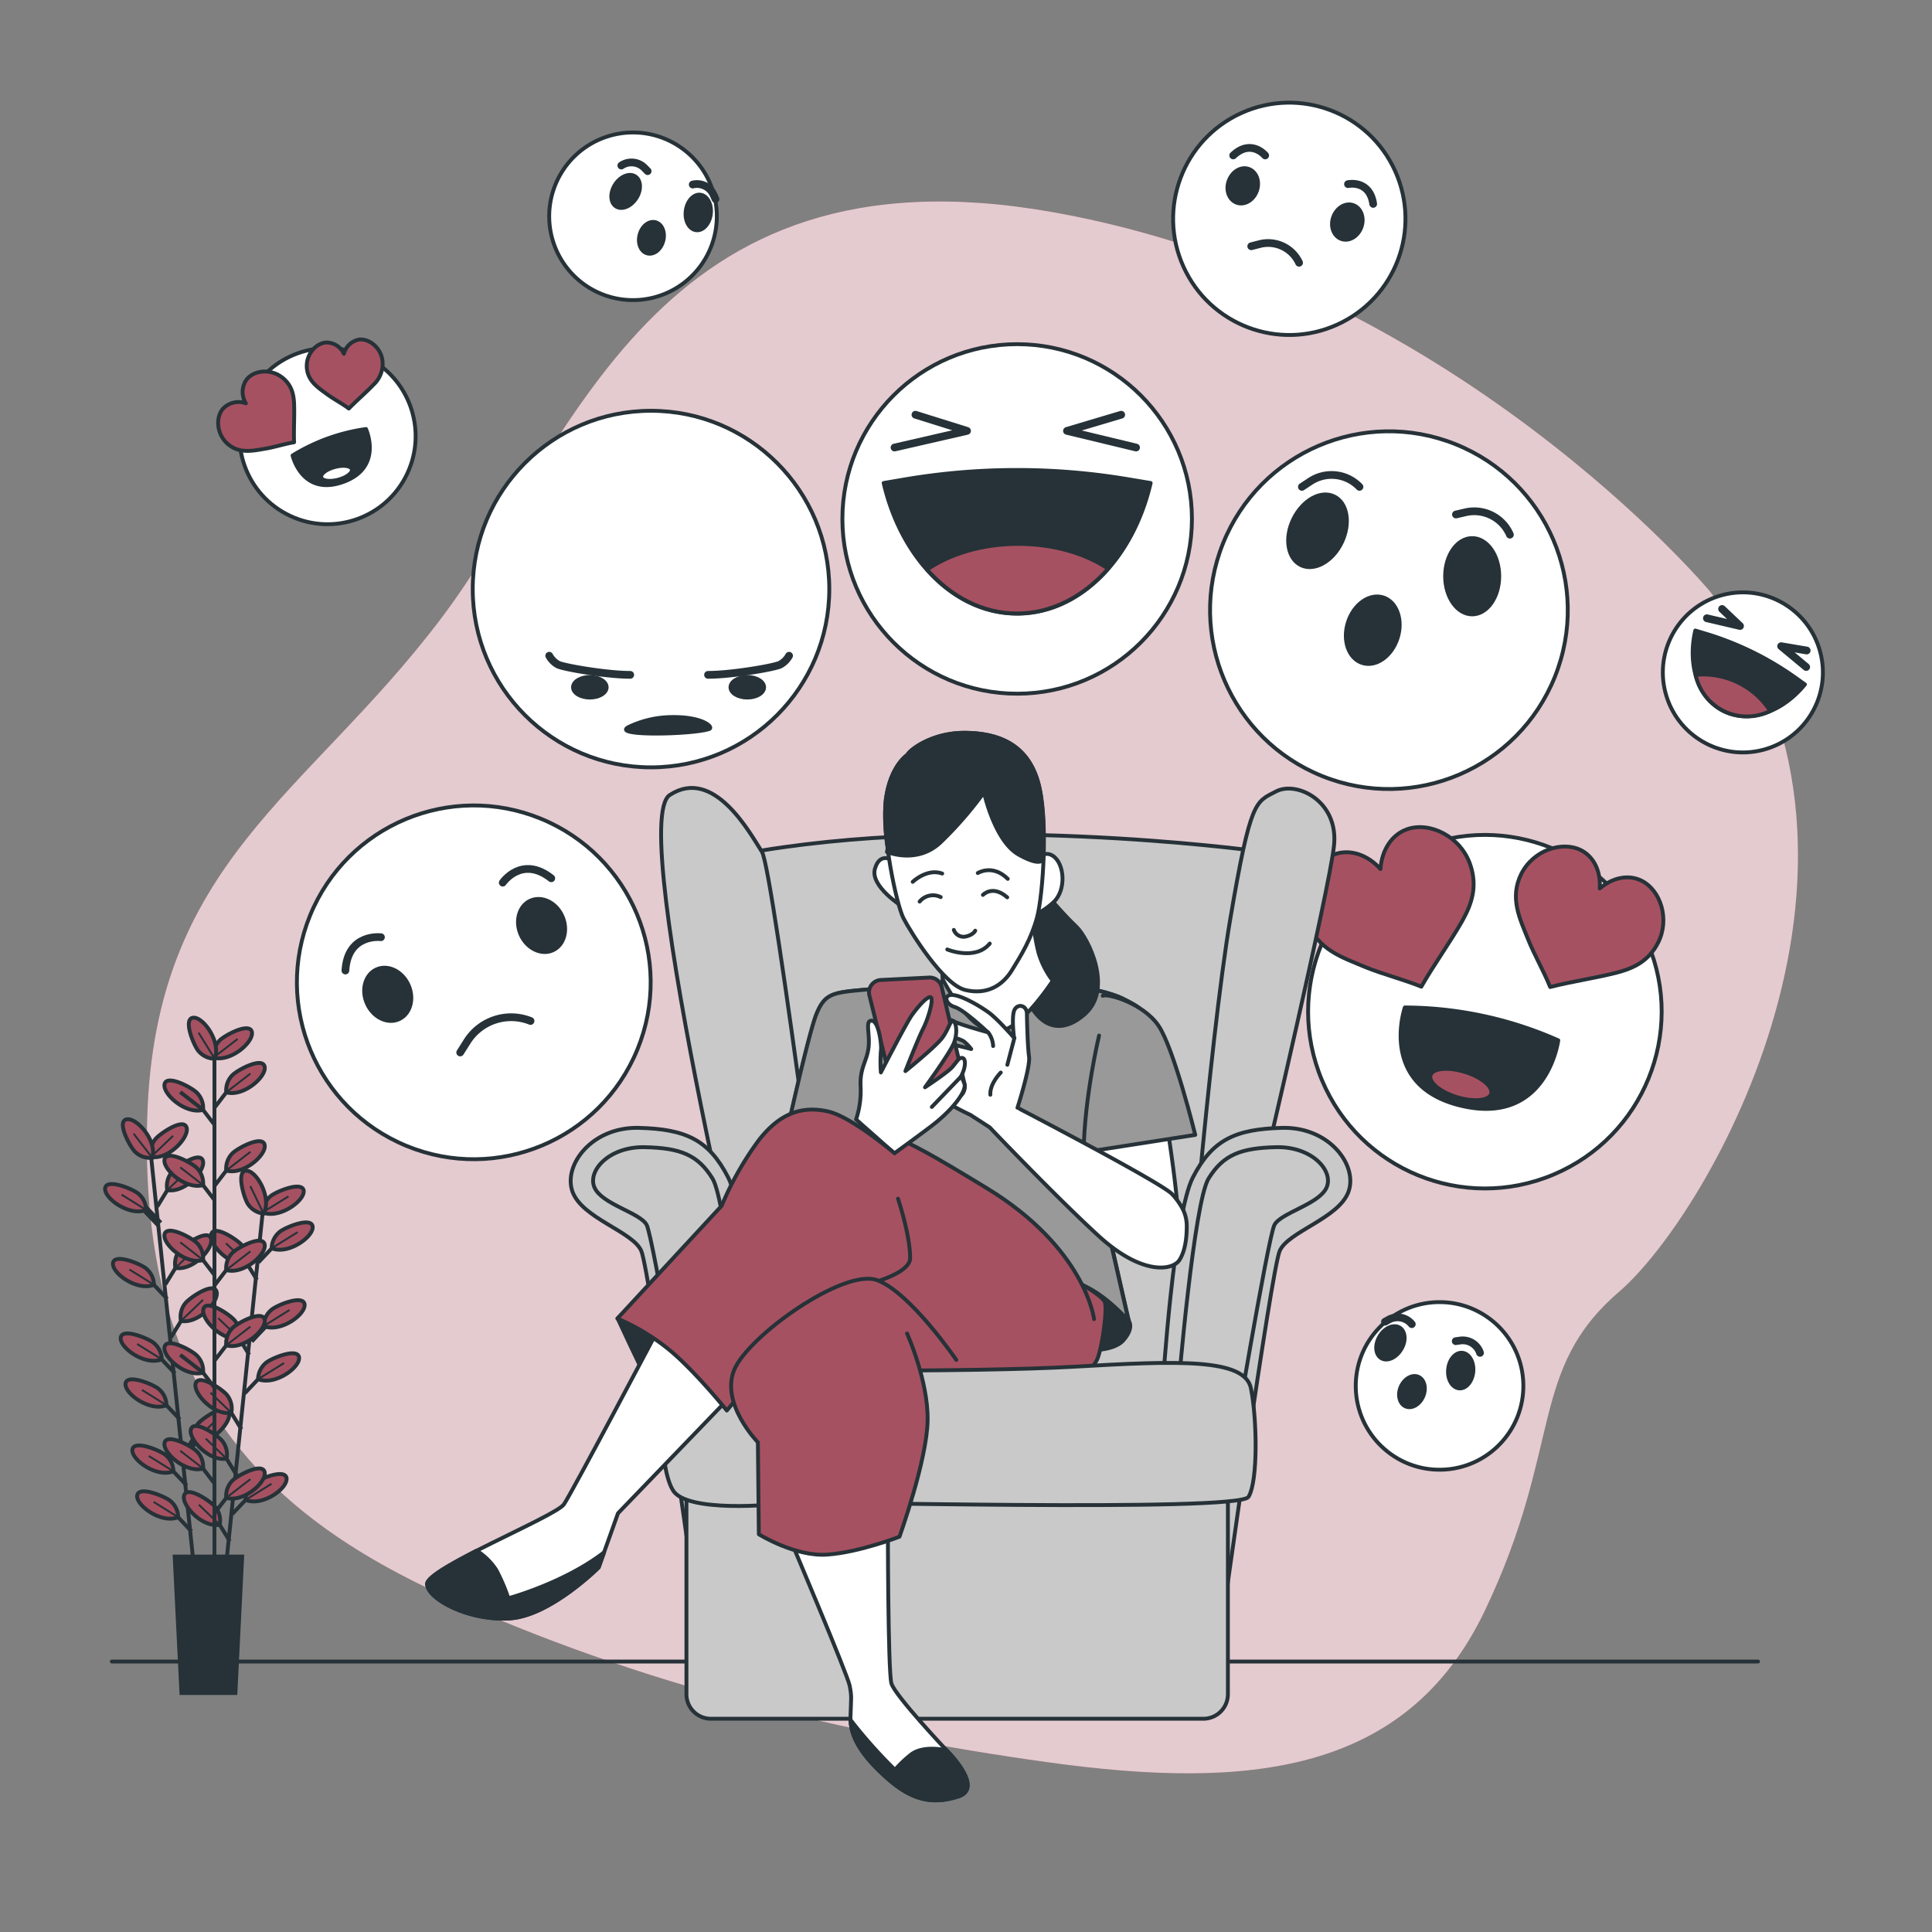 <svg xmlns="http://www.w3.org/2000/svg" viewBox="0 0 500 500"><rect x="0" y="0" width="500" height="500" fill="#808080" stroke="none"/><g id="freepik--background-simple--inject-32"><path d="M442.55,153.06S375.79,73.22,272.39,54.89,148.7,114.45,114,160.26,40.07,223.08,38.1,289.18,63,389.31,114.67,412.87s104.71,36,156.41,43.19S364,459.34,384.3,416.8s11.13-62.17,34.69-82.46S495.56,221.77,442.55,153.06Z" style="fill:#A65161"></path><path d="M442.55,153.06S375.79,73.22,272.39,54.89,148.7,114.45,114,160.26,40.07,223.08,38.1,289.18,63,389.31,114.67,412.87s104.71,36,156.41,43.19S364,459.34,384.3,416.8s11.13-62.17,34.69-82.46S495.56,221.77,442.55,153.06Z" style="fill:#fff;opacity:0.7"></path></g><g id="freepik--emojis-2--inject-32"><circle cx="451.05" cy="174" r="20.71" transform="translate(-29.36 119.92) rotate(-14.67)" style="fill:#fff;stroke:#263238;stroke-linecap:round;stroke-linejoin:round"></circle><polyline points="445.67 157.6 450.32 162.01 441.74 160" style="fill:none;stroke:#263238;stroke-linecap:round;stroke-linejoin:round;stroke-width:2px"></polyline><polyline points="467.57 168.35 460.95 167.23 467.44 172.62" style="fill:none;stroke:#263238;stroke-linecap:round;stroke-linejoin:round;stroke-width:2px"></polyline><path d="M438.74,163.18c-2.08,9,.69,17.6,7.38,20.88s15.2.2,21-6.93l-2.27-1.62A79.71,79.71,0,0,0,441,163.86Z" style="fill:#263238;stroke:#263238;stroke-linecap:round;stroke-linejoin:round"></path><path d="M458.14,184a20.76,20.76,0,0,0-19.32-9.36A13.58,13.58,0,0,0,458.14,184Z" style="fill:#A65161;stroke:#263238;stroke-linecap:round;stroke-linejoin:round"></path><path d="M145.53,44.32a21.69,21.69,0,1,1,6.64,29.95A21.69,21.69,0,0,1,145.53,44.32Z" style="fill:#fff;stroke:#263238;stroke-linecap:round;stroke-linejoin:round"></path><path d="M185.17,51.51l-.48-1.06a4.7,4.7,0,0,0-5.41-2.69h0" style="fill:none;stroke:#263238;stroke-linecap:round;stroke-linejoin:round;stroke-width:2px"></path><path d="M167.61,44.29l-.81-.83a4.71,4.71,0,0,0-6-.62h0" style="fill:none;stroke:#263238;stroke-linecap:round;stroke-linejoin:round;stroke-width:2px"></path><path d="M159.16,47.78c-1.38,2.16-1.25,4.69.27,5.66s3.87,0,5.25-2.14,1.25-4.69-.28-5.66S160.53,45.63,159.16,47.78Z" style="fill:#263238;stroke:#263238;stroke-linecap:round;stroke-linejoin:round"></path><path d="M177.47,54.58c-.32,2.54.89,4.77,2.68,5s3.5-1.66,3.81-4.19-.89-4.77-2.68-5S177.78,52.05,177.47,54.58Z" style="fill:#263238;stroke:#263238;stroke-linecap:round;stroke-linejoin:round"></path><path d="M165.53,60.74c-.59,2.23.3,4.4,2,4.84s3.53-1,4.12-3.23-.31-4.4-2-4.84S166.11,58.51,165.53,60.74Z" style="fill:#263238;stroke:#263238;stroke-linecap:round;stroke-linejoin:round"></path><circle cx="372.58" cy="358.65" r="21.69" transform="translate(-7.7 8.17) rotate(-1.24)" style="fill:#fff;stroke:#263238;stroke-linecap:round;stroke-linejoin:round"></circle><path d="M358.44,342.06l1-.55a4.72,4.72,0,0,1,5.93,1.18h0" style="fill:none;stroke:#263238;stroke-linecap:round;stroke-linejoin:round;stroke-width:2px"></path><path d="M376.74,347.09l1.15-.16a4.72,4.72,0,0,1,5.14,3.19h0" style="fill:none;stroke:#263238;stroke-linecap:round;stroke-linejoin:round;stroke-width:2px"></path><path d="M381.29,355c-.24,2.55-1.88,4.48-3.68,4.31s-3.07-2.36-2.84-4.9,1.88-4.48,3.68-4.31S381.52,352.48,381.29,355Z" style="fill:#263238;stroke:#263238;stroke-linecap:round;stroke-linejoin:round"></path><path d="M362.64,349.2c-1.3,2.19-3.62,3.23-5.17,2.3s-1.76-3.45-.45-5.65,3.62-3.22,5.17-2.3S364,347,362.64,349.2Z" style="fill:#263238;stroke:#263238;stroke-linecap:round;stroke-linejoin:round"></path><path d="M368.32,361.38c-.9,2.12-2.93,3.29-4.54,2.61s-2.18-3-1.28-5.08,2.93-3.29,4.54-2.61S369.22,359.25,368.32,361.38Z" style="fill:#263238;stroke:#263238;stroke-linecap:round;stroke-linejoin:round"></path><circle cx="333.67" cy="56.63" r="30.06" transform="translate(6.3 142.5) rotate(-24.33)" style="fill:#fff;stroke:#263238;stroke-linecap:round;stroke-linejoin:round"></circle><path d="M323.82,63.73l2.11-.54A8.83,8.83,0,0,1,336.2,68h0" style="fill:none;stroke:#263238;stroke-linecap:round;stroke-linejoin:round;stroke-width:2px"></path><path d="M325.29,49.36c-.84,2.42-3.16,3.82-5.18,3.12s-3-3.23-2.13-5.65,3.15-3.82,5.17-3.12S326.13,46.94,325.29,49.36Z" style="fill:#263238;stroke:#263238;stroke-linecap:round;stroke-linejoin:round"></path><path d="M352.35,58.73c-.84,2.43-3.16,3.83-5.18,3.13s-3-3.24-2.14-5.66,3.16-3.82,5.18-3.12S353.19,56.31,352.35,58.73Z" style="fill:#263238;stroke:#263238;stroke-linecap:round;stroke-linejoin:round"></path><path d="M327.43,40.23s-3.62-4.4-8.28,0" style="fill:none;stroke:#263238;stroke-linecap:round;stroke-linejoin:round;stroke-width:2px"></path><path d="M348.86,47.65s5.57-1.21,6.52,5.12" style="fill:none;stroke:#263238;stroke-linecap:round;stroke-linejoin:round;stroke-width:2px"></path><circle cx="84.77" cy="112.87" r="22.79" transform="translate(-53.4 141.76) rotate(-64.9)" style="fill:#fff;stroke:#263238;stroke-linecap:round;stroke-linejoin:round"></circle><path d="M73.13,97.77c-3-2.42-7.35-2-9.29.42a5.57,5.57,0,0,0-.21,6.19,5.55,5.55,0,0,0-6,1.48c-1.94,2.39-1.49,6.76,1.48,9.18s6.39,1.61,9.54,1.08c2.36-.39,5.1-1.27,7.46-1.66-.13-3.17.13-6.81,0-10C76,102,75.46,99.65,73.13,97.77Z" style="fill:#A65161;stroke:#263238;stroke-linecap:round;stroke-linejoin:round"></path><path d="M99,93.53c-.3-3.39-3.3-5.9-6-5.66A5,5,0,0,0,89,91.56a5,5,0,0,0-4.66-2.92c-2.72.24-5.23,3.24-4.93,6.63s2.92,5.06,5.21,6.74c1.7,1.26,4,2.47,5.66,3.72,1.94-2,4.43-4.12,6.37-6.16A7.36,7.36,0,0,0,99,93.53Z" style="fill:#A65161;stroke:#263238;stroke-linecap:round;stroke-linejoin:round"></path><path d="M75.72,117.88a49.13,49.13,0,0,1,19-6.85s4.58,10-6,13.73S75.72,117.88,75.72,117.88Z" style="fill:#263238;stroke:#263238;stroke-linecap:round;stroke-linejoin:round"></path><path d="M91.05,121.45c.25.91-1.33,2.12-3.51,2.7s-4.16.31-4.4-.6,1.34-2.11,3.52-2.69S90.81,120.54,91.05,121.45Z" style="fill:#fff;stroke:#263238;stroke-linecap:round;stroke-linejoin:round"></path></g><g id="freepik--emojis-1--inject-32"><circle cx="263.24" cy="134.3" r="45.23" style="fill:#fff;stroke:#263238;stroke-linecap:round;stroke-linejoin:round"></circle><polyline points="236.91 107.33 250.27 111.51 231.5 115.82" style="fill:none;stroke:#263238;stroke-linecap:round;stroke-linejoin:round;stroke-width:2px"></polyline><polyline points="290.17 107.33 276.13 111.51 294.02 115.82" style="fill:none;stroke:#263238;stroke-linecap:round;stroke-linejoin:round;stroke-width:2px"></polyline><path d="M228.69,125c4.55,19.58,18.3,33.81,34.55,33.81s30-14.23,34.55-33.81l-6-1a173.84,173.84,0,0,0-57.93.12Z" style="fill:#263238;stroke:#263238;stroke-linecap:round;stroke-linejoin:round"></path><path d="M286.79,147.17c-6-4-14.18-6.41-23.27-6.41-9.26,0-17.62,2.56-23.61,6.65,6.3,7.07,14.43,11.36,23.33,11.36S280.46,154.39,286.79,147.17Z" style="fill:#A65161;stroke:#263238;stroke-linecap:round;stroke-linejoin:round"></path><circle cx="359.43" cy="157.88" r="46.28" transform="translate(79.14 432.76) rotate(-68.15)" style="fill:#fff;stroke:#263238;stroke-linecap:round;stroke-linejoin:round"></circle><path d="M336.93,126l2.07-1.36A10,10,0,0,1,351.83,126h0" style="fill:none;stroke:#263238;stroke-linecap:round;stroke-linejoin:round;stroke-width:2px"></path><path d="M376.8,133.15l2.42-.56a10.06,10.06,0,0,1,11.54,5.78h0" style="fill:none;stroke:#263238;stroke-linecap:round;stroke-linejoin:round;stroke-width:2px"></path><path d="M388,149.13c0,5.45-3.13,9.87-7,9.87s-7-4.42-7-9.87,3.12-9.87,7-9.87S388,143.68,388,149.13Z" style="fill:#263238;stroke:#263238;stroke-linecap:round;stroke-linejoin:round"></path><path d="M347.26,140.37c-2.34,4.92-7.07,7.57-10.55,5.91s-4.4-7-2-11.92,7.07-7.56,10.55-5.9S349.61,135.45,347.26,140.37Z" style="fill:#263238;stroke:#263238;stroke-linecap:round;stroke-linejoin:round"></path><path d="M361.69,165.15c-1.5,4.69-5.59,7.57-9.14,6.43s-5.2-5.85-3.7-10.54,5.59-7.56,9.13-6.43S363.19,160.47,361.69,165.15Z" style="fill:#263238;stroke:#263238;stroke-linecap:round;stroke-linejoin:round"></path><circle cx="168.48" cy="152.45" r="46.14" style="fill:#fff;stroke:#263238;stroke-linecap:round;stroke-linejoin:round"></circle><path d="M157,177.87c0,1.47-1.95,2.66-4.35,2.66s-4.35-1.19-4.35-2.66,1.95-2.67,4.35-2.67S157,176.4,157,177.87Z" style="fill:#263238;stroke:#263238;stroke-linecap:round;stroke-linejoin:round"></path><path d="M197.75,177.87c0,1.47-1.95,2.66-4.35,2.66s-4.35-1.19-4.35-2.66,1.95-2.67,4.35-2.67S197.75,176.4,197.75,177.87Z" style="fill:#263238;stroke:#263238;stroke-linecap:round;stroke-linejoin:round"></path><path d="M142.14,169.7a5.73,5.73,0,0,0,2.28,2.29c1.53.76,12.58,2.66,18.68,2.66" style="fill:none;stroke:#263238;stroke-linecap:round;stroke-linejoin:round;stroke-width:2px"></path><path d="M204.21,169.7a5.8,5.8,0,0,1-2.29,2.29c-1.52.76-12.58,2.66-18.68,2.66" style="fill:none;stroke:#263238;stroke-linecap:round;stroke-linejoin:round;stroke-width:2px"></path><path d="M163,188a26.24,26.24,0,0,1,10.54-2.42c8.21-.21,11.27,2.63,10,3.08C179.34,190.11,157.1,190.6,163,188Z" style="fill:#263238;stroke:#263238;stroke-linecap:round;stroke-linejoin:round"></path><circle cx="122.62" cy="254.23" r="45.77" transform="translate(-159.13 271.21) rotate(-67.7)" style="fill:#fff;stroke:#263238;stroke-linecap:round;stroke-linejoin:round"></circle><path d="M119.1,272.38l1.77-2.8a13.46,13.46,0,0,1,16.43-5.35h0" style="fill:none;stroke:#263238;stroke-linecap:round;stroke-linejoin:round;stroke-width:2px"></path><ellipse cx="100.36" cy="257.32" rx="5.89" ry="7.07" transform="translate(-96.44 63.52) rotate(-24.13)" style="fill:#263238;stroke:#263238;stroke-linecap:round;stroke-linejoin:round"></ellipse><path d="M145.53,237.09c1.6,3.56.49,7.53-2.48,8.86s-6.68-.48-8.27-4-.49-7.53,2.48-8.86S143.94,233.52,145.53,237.09Z" style="fill:#263238;stroke:#263238;stroke-linecap:round;stroke-linejoin:round"></path><path d="M98.59,242.55s-8.61-1.1-9.2,8.62" style="fill:none;stroke:#263238;stroke-linecap:round;stroke-linejoin:round;stroke-width:2px"></path><path d="M130.11,228.43s4.9-7.16,12.56-1.13" style="fill:none;stroke:#263238;stroke-linecap:round;stroke-linejoin:round;stroke-width:2px"></path><circle cx="384.3" cy="261.79" r="45.74" transform="translate(-71.48 169.65) rotate(-22.83)" style="fill:#fff;stroke:#263238;stroke-linecap:round;stroke-linejoin:round"></circle><path d="M380.48,223.71c-2.51-7.27-10.46-11.13-16.29-9.12-4.08,1.41-6.61,5.51-6.92,10.32-3.22-3.6-7.74-5.26-11.81-3.85-5.84,2-9.71,9.95-7.2,17.23,2.59,7.49,9.18,9.51,15.11,12,4.43,1.82,10,3.24,14.47,5.06,3.13-5.53,7.45-11.47,10.58-17C380.92,233.9,382.44,229.39,380.48,223.71Z" style="fill:#A65161;stroke:#263238;stroke-linecap:round;stroke-linejoin:round"></path><path d="M429.12,243.94c3.08-6.09.63-13.54-4.26-16-3.41-1.73-7.59-.81-10.85,2,.31-4.28-1.43-8.18-4.84-9.91-4.89-2.47-12.34,0-15.43,6.06-3.17,6.28-.38,11.73,1.73,17,1.57,3.95,4.13,8.4,5.71,12.35,5.46-1.42,11.91-2.34,17.38-3.76C422.9,250.52,426.72,248.7,429.12,243.94Z" style="fill:#A65161;stroke:#263238;stroke-linecap:round;stroke-linejoin:round"></path><path d="M363.57,260.73a98.68,98.68,0,0,1,39.71,8.51s-2.83,22-24.82,17S363.57,260.73,363.57,260.73Z" style="fill:#263238;stroke:#263238;stroke-linecap:round;stroke-linejoin:round"></path><path d="M385.92,283.08c-.55,1.8-4.52,2.19-8.86.86s-7.4-3.87-6.85-5.67,4.52-2.2,8.86-.87S386.47,281.27,385.92,283.08Z" style="fill:#A65161;stroke:#263238;stroke-linecap:round;stroke-linejoin:round"></path></g><g id="freepik--Floor--inject-32"><line x1="28.94" y1="430" x2="454.98" y2="430" style="fill:none;stroke:#263238;stroke-linecap:round;stroke-linejoin:round"></line></g><g id="freepik--Plant--inject-32"><line x1="39.17" y1="299.99" x2="50.07" y2="404.41" style="fill:none;stroke:#263238;stroke-miterlimit:10"></line><line x1="48.31" y1="384.43" x2="43.37" y2="379.21" style="fill:none;stroke:#263238;stroke-miterlimit:10"></line><path d="M44.88,380.77a5.59,5.59,0,0,0-2-4.19c-1.27-1.13-7.94-3.94-8.58-1.59C33.64,377.55,40.48,382.57,44.88,380.77Z" style="fill:#A65161;stroke:#263238;stroke-miterlimit:10"></path><line x1="44.88" y1="380.77" x2="38.52" y2="376.81" style="fill:none;stroke:#263238;stroke-miterlimit:10;stroke-width:0.5px"></line><line x1="49.55" y1="396.3" x2="44.61" y2="391.09" style="fill:none;stroke:#263238;stroke-miterlimit:10"></line><path d="M46.11,392.65a5.56,5.56,0,0,0-2-4.19c-1.27-1.13-7.94-3.94-8.58-1.59C34.88,389.42,41.72,394.45,46.11,392.65Z" style="fill:#A65161;stroke:#263238;stroke-miterlimit:10"></path><line x1="46.11" y1="392.65" x2="39.76" y2="388.69" style="fill:none;stroke:#263238;stroke-miterlimit:10;stroke-width:0.5px"></line><line x1="45.29" y1="355.45" x2="40.35" y2="350.23" style="fill:none;stroke:#263238;stroke-miterlimit:10"></line><path d="M41.85,351.79a5.59,5.59,0,0,0-2-4.19c-1.26-1.13-7.94-3.94-8.57-1.59C30.62,348.57,37.45,353.59,41.85,351.79Z" style="fill:#A65161;stroke:#263238;stroke-miterlimit:10"></path><line x1="41.85" y1="351.79" x2="35.5" y2="347.83" style="fill:none;stroke:#263238;stroke-miterlimit:10;stroke-width:0.5px"></line><line x1="46.53" y1="367.32" x2="41.59" y2="362.11" style="fill:none;stroke:#263238;stroke-miterlimit:10"></line><path d="M43.09,363.67a5.59,5.59,0,0,0-2-4.19c-1.26-1.13-7.94-3.94-8.57-1.59C31.86,360.45,38.69,365.47,43.09,363.67Z" style="fill:#A65161;stroke:#263238;stroke-miterlimit:10"></path><line x1="43.09" y1="363.67" x2="36.74" y2="359.71" style="fill:none;stroke:#263238;stroke-miterlimit:10;stroke-width:0.5px"></line><line x1="43.28" y1="336.16" x2="38.34" y2="330.94" style="fill:none;stroke:#263238;stroke-miterlimit:10"></line><path d="M39.84,332.5a5.59,5.59,0,0,0-2-4.19c-1.27-1.13-7.94-3.94-8.57-1.59C28.61,329.28,35.44,334.3,39.84,332.5Z" style="fill:#A65161;stroke:#263238;stroke-miterlimit:10"></path><line x1="39.84" y1="332.5" x2="33.48" y2="328.54" style="fill:none;stroke:#263238;stroke-miterlimit:10;stroke-width:0.5px"></line><line x1="41.26" y1="316.78" x2="36.31" y2="311.56" style="fill:none;stroke:#263238;stroke-miterlimit:10;stroke-width:2px"></line><path d="M37.82,313.13a5.62,5.62,0,0,0-2-4.2c-1.27-1.13-7.94-3.94-8.58-1.59C26.59,309.9,33.42,314.92,37.82,313.13Z" style="fill:#A65161;stroke:#263238;stroke-miterlimit:10"></path><line x1="37.82" y1="313.13" x2="31.46" y2="309.17" style="fill:none;stroke:#263238;stroke-miterlimit:10;stroke-width:0.5px"></line><line x1="47.48" y1="377.4" x2="51.24" y2="371.27" style="fill:none;stroke:#263238;stroke-miterlimit:10;stroke-width:2px"></line><path d="M50.1,373.11a5.57,5.57,0,0,1,1-4.5c1-1.37,7-5.5,8.07-3.33C60.42,367.64,54.77,374,50.1,373.11Z" style="fill:#A65161;stroke:#263238;stroke-miterlimit:10"></path><line x1="50.1" y1="373.11" x2="55.82" y2="367.65" style="fill:none;stroke:#263238;stroke-miterlimit:10;stroke-width:0.5px"></line><line x1="44.22" y1="346.15" x2="47.98" y2="340.02" style="fill:none;stroke:#263238;stroke-miterlimit:10"></line><path d="M46.83,341.86a5.6,5.6,0,0,1,1.06-4.5c1-1.37,7-5.5,8.06-3.33C57.16,336.39,51.51,342.71,46.83,341.86Z" style="fill:#A65161;stroke:#263238;stroke-miterlimit:10"></path><line x1="46.83" y1="341.86" x2="52.55" y2="336.39" style="fill:none;stroke:#263238;stroke-miterlimit:10;stroke-width:0.5px"></line><line x1="42.79" y1="332.41" x2="46.55" y2="326.29" style="fill:none;stroke:#263238;stroke-miterlimit:10"></line><path d="M45.4,328.13a5.62,5.62,0,0,1,1.06-4.51c1-1.37,7-5.49,8.06-3.32C55.72,322.66,50.08,329,45.4,328.13Z" style="fill:#A65161;stroke:#263238;stroke-miterlimit:10"></path><line x1="45.4" y1="328.13" x2="51.12" y2="322.66" style="fill:none;stroke:#263238;stroke-miterlimit:10;stroke-width:0.5px"></line><line x1="40.69" y1="312.28" x2="44.44" y2="306.15" style="fill:none;stroke:#263238;stroke-miterlimit:10"></line><path d="M43.3,308a5.55,5.55,0,0,1,1.06-4.5c1-1.37,7-5.5,8.06-3.33C53.62,302.52,48,308.84,43.3,308Z" style="fill:#A65161;stroke:#263238;stroke-miterlimit:10"></path><line x1="43.3" y1="307.99" x2="49.02" y2="302.53" style="fill:none;stroke:#263238;stroke-miterlimit:10;stroke-width:0.5px"></line><path d="M39.08,299.41a5.62,5.62,0,0,1,1.06-4.51c1-1.37,7-5.49,8.06-3.32C49.4,293.93,43.76,300.26,39.08,299.41Z" style="fill:#A65161;stroke:#263238;stroke-miterlimit:10"></path><line x1="39.08" y1="299.41" x2="44.8" y2="293.94" style="fill:none;stroke:#263238;stroke-miterlimit:10;stroke-width:0.5px"></line><path d="M39.41,299.64A5.59,5.59,0,0,1,35,298.12c-1.25-1.15-4.73-7.5-2.46-8.37C35.05,288.8,40.75,295.08,39.41,299.64Z" style="fill:#A65161;stroke:#263238;stroke-miterlimit:10"></path><line x1="39.41" y1="299.64" x2="34.57" y2="293.38" style="fill:none;stroke:#263238;stroke-miterlimit:10;stroke-width:0.5px"></line><line x1="67.92" y1="314.37" x2="57.08" y2="418.8" style="fill:none;stroke:#263238;stroke-miterlimit:10"></line><line x1="59.48" y1="398.88" x2="55.72" y2="392.76" style="fill:none;stroke:#263238;stroke-miterlimit:10"></line><path d="M56.86,394.6a5.58,5.58,0,0,0-1.06-4.51c-1-1.37-7-5.49-8.06-3.32C46.54,389.13,52.19,395.45,56.86,394.6Z" style="fill:#A65161;stroke:#263238;stroke-miterlimit:10"></path><line x1="56.86" y1="394.6" x2="51.46" y2="389.41" style="fill:none;stroke:#263238;stroke-miterlimit:10;stroke-width:0.5px"></line><line x1="62.48" y1="369.9" x2="58.72" y2="363.78" style="fill:none;stroke:#263238;stroke-miterlimit:10"></line><path d="M59.87,365.62a5.62,5.62,0,0,0-1.06-4.51c-1-1.37-7-5.49-8.07-3.32C49.54,360.15,55.2,366.47,59.87,365.62Z" style="fill:#A65161;stroke:#263238;stroke-miterlimit:10"></path><line x1="59.87" y1="365.62" x2="54.47" y2="360.43" style="fill:none;stroke:#263238;stroke-miterlimit:10;stroke-width:0.5px"></line><line x1="61.25" y1="381.78" x2="57.49" y2="375.65" style="fill:none;stroke:#263238;stroke-miterlimit:10"></line><path d="M58.64,377.49a5.6,5.6,0,0,0-1.06-4.5c-1-1.37-7-5.49-8.07-3.33C48.31,372,54,378.34,58.64,377.49Z" style="fill:#A65161;stroke:#263238;stroke-miterlimit:10"></path><line x1="58.64" y1="377.49" x2="53.24" y2="372.31" style="fill:none;stroke:#263238;stroke-miterlimit:10;stroke-width:0.5px"></line><line x1="64.49" y1="350.61" x2="60.73" y2="344.48" style="fill:none;stroke:#263238;stroke-miterlimit:10"></line><path d="M61.87,346.32a5.55,5.55,0,0,0-1.06-4.5c-1-1.37-7-5.49-8.06-3.32C51.55,340.86,57.2,347.17,61.87,346.32Z" style="fill:#A65161;stroke:#263238;stroke-miterlimit:10"></path><line x1="61.87" y1="346.32" x2="56.47" y2="341.14" style="fill:none;stroke:#263238;stroke-miterlimit:10;stroke-width:0.5px"></line><line x1="66.5" y1="331.23" x2="62.74" y2="325.11" style="fill:none;stroke:#263238;stroke-miterlimit:10"></line><path d="M63.88,327a5.58,5.58,0,0,0-1.06-4.51c-1-1.37-7-5.49-8.06-3.32C53.56,321.48,59.21,327.8,63.88,327Z" style="fill:#A65161;stroke:#263238;stroke-miterlimit:10"></path><line x1="63.88" y1="326.95" x2="58.48" y2="321.76" style="fill:none;stroke:#263238;stroke-miterlimit:10;stroke-width:0.5px"></line><line x1="60.11" y1="391.83" x2="65.05" y2="386.61" style="fill:none;stroke:#263238;stroke-miterlimit:10"></line><path d="M63.55,388.18a5.6,5.6,0,0,1,2-4.19c1.27-1.14,7.94-3.95,8.58-1.6C74.78,385,68,390,63.55,388.18Z" style="fill:#A65161;stroke:#263238;stroke-miterlimit:10"></path><line x1="63.55" y1="388.18" x2="70.27" y2="384" style="fill:none;stroke:#263238;stroke-miterlimit:10;stroke-width:0.5px"></line><line x1="63.35" y1="360.58" x2="68.29" y2="355.36" style="fill:none;stroke:#263238;stroke-miterlimit:10"></line><path d="M66.79,356.92a5.62,5.62,0,0,1,2-4.19c1.27-1.13,7.94-3.94,8.58-1.59C78,353.69,71.19,358.72,66.79,356.92Z" style="fill:#A65161;stroke:#263238;stroke-miterlimit:10"></path><line x1="66.79" y1="356.92" x2="73.52" y2="352.75" style="fill:none;stroke:#263238;stroke-miterlimit:10;stroke-width:0.5px"></line><line x1="64.78" y1="346.85" x2="69.72" y2="341.62" style="fill:none;stroke:#263238;stroke-miterlimit:10;stroke-width:2px"></line><path d="M68.22,343.19a5.56,5.56,0,0,1,2-4.19c1.27-1.14,7.94-3.95,8.57-1.6C79.44,340,72.62,345,68.22,343.19Z" style="fill:#A65161;stroke:#263238;stroke-miterlimit:10"></path><line x1="68.22" y1="343.19" x2="74.94" y2="339.02" style="fill:none;stroke:#263238;stroke-miterlimit:10;stroke-width:0.5px"></line><line x1="66.87" y1="326.71" x2="71.81" y2="321.49" style="fill:none;stroke:#263238;stroke-miterlimit:10"></line><path d="M70.31,323.05a5.57,5.57,0,0,1,2-4.19c1.27-1.13,7.94-3.94,8.57-1.59C81.53,319.82,74.71,324.85,70.31,323.05Z" style="fill:#A65161;stroke:#263238;stroke-miterlimit:10"></path><line x1="70.31" y1="323.05" x2="77.03" y2="318.88" style="fill:none;stroke:#263238;stroke-miterlimit:10;stroke-width:0.5px"></line><path d="M68,313.78a5.56,5.56,0,0,1,2-4.19c1.27-1.13,7.94-3.94,8.57-1.59C79.18,310.55,72.35,315.58,68,313.78Z" style="fill:#A65161;stroke:#263238;stroke-miterlimit:10"></path><line x1="67.95" y1="313.78" x2="74.67" y2="309.61" style="fill:none;stroke:#263238;stroke-miterlimit:10;stroke-width:0.5px"></line><path d="M68.22,314.08a5.59,5.59,0,0,1-4-2.39c-1-1.38-3.09-8.31-.69-8.7C66.19,302.58,70.47,309.89,68.22,314.08Z" style="fill:#A65161;stroke:#263238;stroke-miterlimit:10"></path><line x1="68.22" y1="314.08" x2="64.78" y2="306.96" style="fill:none;stroke:#263238;stroke-miterlimit:10;stroke-width:0.5px"></line><line x1="55.5" y1="271.84" x2="55.5" y2="403.9" style="fill:none;stroke:#263238;stroke-miterlimit:10"></line><line x1="55.6" y1="384.05" x2="51.23" y2="378.34" style="fill:none;stroke:#263238;stroke-miterlimit:10"></line><path d="M52.56,380.05A5.59,5.59,0,0,0,51,375.68c-1.14-1.26-7.49-4.74-8.36-2.47C41.73,375.68,48,381.39,52.56,380.05Z" style="fill:#A65161;stroke:#263238;stroke-miterlimit:10"></path><line x1="52.56" y1="380.05" x2="46.65" y2="375.46" style="fill:none;stroke:#263238;stroke-miterlimit:10;stroke-width:0.5px"></line><line x1="55.6" y1="359.23" x2="51.23" y2="353.53" style="fill:none;stroke:#263238;stroke-miterlimit:10"></line><path d="M52.56,355.24A5.59,5.59,0,0,0,51,350.87c-1.14-1.26-7.49-4.75-8.36-2.48C41.73,350.87,48,356.57,52.56,355.24Z" style="fill:#A65161;stroke:#263238;stroke-miterlimit:10"></path><line x1="52.56" y1="355.24" x2="46.65" y2="350.64" style="fill:none;stroke:#263238;stroke-miterlimit:10"></line><line x1="55.6" y1="330.09" x2="51.23" y2="324.39" style="fill:none;stroke:#263238;stroke-miterlimit:10"></line><path d="M52.56,326.1A5.59,5.59,0,0,0,51,321.73c-1.14-1.26-7.49-4.75-8.36-2.47C41.73,321.73,48,327.43,52.56,326.1Z" style="fill:#A65161;stroke:#263238;stroke-miterlimit:10"></path><line x1="52.56" y1="326.1" x2="46.65" y2="321.5" style="fill:none;stroke:#263238;stroke-miterlimit:10;stroke-width:0.5px"></line><line x1="55.6" y1="310.7" x2="51.23" y2="304.99" style="fill:none;stroke:#263238;stroke-miterlimit:10"></line><path d="M52.56,306.7A5.59,5.59,0,0,0,51,302.33c-1.14-1.26-7.49-4.74-8.36-2.47C41.73,302.33,48,308,52.56,306.7Z" style="fill:#A65161;stroke:#263238;stroke-miterlimit:10"></path><line x1="52.56" y1="306.7" x2="46.65" y2="302.11" style="fill:none;stroke:#263238;stroke-miterlimit:10;stroke-width:0.5px"></line><line x1="55.6" y1="291.21" x2="51.23" y2="285.51" style="fill:none;stroke:#263238;stroke-miterlimit:10"></line><path d="M52.56,287.22A5.59,5.59,0,0,0,51,282.85c-1.14-1.26-7.49-4.74-8.36-2.47C41.73,282.85,48,288.55,52.56,287.22Z" style="fill:#A65161;stroke:#263238;stroke-miterlimit:10"></path><line x1="52.56" y1="287.22" x2="46.65" y2="282.63" style="fill:none;stroke:#263238;stroke-miterlimit:10"></line><line x1="55.51" y1="391.63" x2="59.88" y2="385.92" style="fill:none;stroke:#263238;stroke-miterlimit:10"></line><path d="M58.55,387.63a5.59,5.59,0,0,1,1.52-4.37c1.14-1.26,7.49-4.74,8.36-2.47C69.38,383.26,63.11,389,58.55,387.63Z" style="fill:#A65161;stroke:#263238;stroke-miterlimit:10"></path><line x1="58.55" y1="387.63" x2="64.81" y2="382.79" style="fill:none;stroke:#263238;stroke-miterlimit:10;stroke-width:0.5px"></line><line x1="55.51" y1="352.15" x2="59.88" y2="346.45" style="fill:none;stroke:#263238;stroke-miterlimit:10"></line><path d="M58.55,348.16a5.59,5.59,0,0,1,1.52-4.37c1.14-1.26,7.49-4.74,8.36-2.47C69.38,343.79,63.11,349.49,58.55,348.16Z" style="fill:#A65161;stroke:#263238;stroke-miterlimit:10"></path><line x1="58.55" y1="348.16" x2="64.81" y2="343.32" style="fill:none;stroke:#263238;stroke-miterlimit:10;stroke-width:0.5px"></line><line x1="55.51" y1="332.67" x2="59.88" y2="326.97" style="fill:none;stroke:#263238;stroke-miterlimit:10"></line><path d="M58.55,328.68a5.59,5.59,0,0,1,1.52-4.37c1.14-1.26,7.49-4.74,8.36-2.47C69.38,324.31,63.11,330,58.55,328.68Z" style="fill:#A65161;stroke:#263238;stroke-miterlimit:10"></path><line x1="58.55" y1="328.68" x2="64.81" y2="323.84" style="fill:none;stroke:#263238;stroke-miterlimit:10;stroke-width:0.5px"></line><line x1="55.51" y1="306.92" x2="59.88" y2="301.22" style="fill:none;stroke:#263238;stroke-miterlimit:10"></line><path d="M58.55,302.93a5.59,5.59,0,0,1,1.52-4.37c1.14-1.26,7.49-4.74,8.36-2.47C69.38,298.56,63.11,304.26,58.55,302.93Z" style="fill:#A65161;stroke:#263238;stroke-miterlimit:10"></path><line x1="58.55" y1="302.93" x2="64.81" y2="298.09" style="fill:none;stroke:#263238;stroke-miterlimit:10;stroke-width:0.5px"></line><line x1="55.51" y1="286.68" x2="59.88" y2="280.98" style="fill:none;stroke:#263238;stroke-miterlimit:10"></line><path d="M58.55,282.69a5.59,5.59,0,0,1,1.52-4.37c1.14-1.26,7.49-4.75,8.36-2.47C69.38,278.32,63.11,284,58.55,282.69Z" style="fill:#A65161;stroke:#263238;stroke-miterlimit:10"></path><line x1="58.55" y1="282.69" x2="64.81" y2="277.84" style="fill:none;stroke:#263238;stroke-miterlimit:10;stroke-width:0.5px"></line><path d="M55.25,273.71a5.59,5.59,0,0,1,1.52-4.37c1.14-1.26,7.49-4.75,8.36-2.47C66.08,269.34,59.81,275,55.25,273.71Z" style="fill:#A65161;stroke:#263238;stroke-miterlimit:10"></path><line x1="55.25" y1="273.71" x2="61.5" y2="268.87" style="fill:none;stroke:#263238;stroke-miterlimit:10;stroke-width:0.5px"></line><path d="M55.55,274a5.59,5.59,0,0,1-4.19-2c-1.13-1.27-3.93-7.95-1.58-8.58C52.34,262.75,57.35,269.58,55.55,274Z" style="fill:#A65161;stroke:#263238;stroke-miterlimit:10"></path><line x1="55.55" y1="273.98" x2="51.39" y2="267.25" style="fill:none;stroke:#263238;stroke-miterlimit:10;stroke-width:0.5px"></line><polygon points="60.93 438.15 46.95 438.15 45.2 402.83 62.68 402.83 60.93 438.15" style="fill:#263238;stroke:#263238;stroke-miterlimit:10"></polygon></g><g id="freepik--Character--inject-32"><path d="M324.19,220.12s-74.26-10-132.39.93l16.8,141.37,97.11.32,24.86-138.57S327.55,220.12,324.19,220.12Z" style="fill:#c9c9c9;stroke:#263238;stroke-linecap:round;stroke-linejoin:round"></path><path d="M217.34,360.86S200.2,225.11,197.18,220.43s-12.43-22.16-23.86-14.67,24.87,155.73,24.87,155.73Z" style="fill:#c9c9c9;stroke:#263238;stroke-linecap:round;stroke-linejoin:round"></path><path d="M326.83,303.44s17.16-73,18.41-84.57-9.68-16.85-15-14.05-6.55,1.88-11.86,33.09-12.17,112.66-11.55,114.53,4.06,3.12,5.93,3.12S326.83,303.44,326.83,303.44Z" style="fill:#c9c9c9;stroke:#263238;stroke-linecap:round;stroke-linejoin:round"></path><path d="M196.23,358.68s-2.81-44.32-7.8-54-10.92-12.48-23.09-12.79-19.67,9.67-17.17,16.54,15.61,10.29,17.79,15.29,15,97,15,97Z" style="fill:#c9c9c9;stroke:#263238;stroke-linecap:round;stroke-linejoin:round"></path><path d="M192.17,358.68s-4-47.59-7.79-53.7-8.28-7.89-17.52-8.09-14.91,6.12-13,10.45,11.84,6.51,13.5,9.67,11.36,61.33,11.36,61.33Z" style="fill:#c9c9c9;stroke:#263238;stroke-linecap:round;stroke-linejoin:round"></path><path d="M300.92,358.68s2.81-44.32,7.81-54,10.92-12.48,23.09-12.79,19.66,9.67,17.16,16.54-15.6,10.29-17.79,15.29-15,97-15,97Z" style="fill:#c9c9c9;stroke:#263238;stroke-linecap:round;stroke-linejoin:round"></path><path d="M305,358.68s4-47.59,7.79-53.7,8.29-7.89,17.52-8.09,14.92,6.12,13,10.45-11.83,6.51-13.49,9.67-11.37,61.33-11.37,61.33Z" style="fill:#c9c9c9;stroke:#263238;stroke-linecap:round;stroke-linejoin:round"></path><path d="M292.12,341.83s1.51,1.74-1.4,5.05-11.19,2.49-11.19,2.49l.83-23S291.44,337.81,292.12,341.83Z" style="fill:#263238;stroke:#263238;stroke-linecap:round;stroke-linejoin:round"></path><path d="M275.88,330s9.43,5.07,10.06,7-.56,10.7-1.77,14.26-6.39,6.46-9.9,7.17-7.25-.51-10.3-6.28-.76-27.48,3.1-27.78S275.88,330,275.88,330Z" style="fill:#A65161;stroke:#263238;stroke-linecap:round;stroke-linejoin:round"></path><path d="M266.86,234.2s.76,8.3,2,12.6a22.43,22.43,0,0,0,4.08,7.58s12.36,1.44,17.74,4.11,5.89,3.48,7.08,8.36,9.16,49.93,6.89,54.95-18.24-5.11-18.24-5.11l5.72,25.14s-4.79-5.52-10.15-8.39-37.21-19.09-55.55-22.87-25.55-4.86-25.55-4.86,8-37.22,10.51-43.37,5-5.4,17.35-6.65,15.15-.09,15.3-2.19-1.72-11.05-1.72-11.05S241.67,232.43,266.86,234.2Z" style="fill:#fff;stroke:#263238;stroke-linecap:round;stroke-linejoin:round"></path><path d="M280.4,298.24l21.31-9.1c-1.67-10.61-3.44-20.18-4-22.29-1.19-4.88-1.71-5.68-7.08-8.36s-17.74-4.11-17.74-4.11a22.43,22.43,0,0,1-4.08-7.58c-1.23-4.3-2-12.6-2-12.6-25.19-1.77-24.55,8.25-24.55,8.25s1.87,9,1.72,11.05-2.94.95-15.3,2.19-14.81.5-17.35,6.65-10.51,43.37-10.51,43.37,7.21,1.08,25.55,4.86,50.19,20,55.55,22.87,10.15,8.39,10.15,8.39l-5.72-25.14s2.13,1.35,5,2.82Z" style="fill:#999;stroke:#263238;stroke-linecap:round;stroke-linejoin:round"></path><path d="M283.14,341.39s-2.17-18.37-27.93-34-37-22.53-50-7,12.21,44.77,24.11,52.89,18.42,5.32,25.85,6,22.74,1.21,25.66-4.92" style="fill:#A65161;stroke:#263238;stroke-linecap:round;stroke-linejoin:round"></path><path d="M272.64,233.54s2.85,3.37,5.91,6.27,9.62,16,2.25,22.6-15.18,3.15-18-14.69S271.56,232.4,272.64,233.54Z" style="fill:#263238;stroke:#263238;stroke-linecap:round;stroke-linejoin:round"></path><path d="M284.44,268s-3.8,15.84-4,30.21l28.89-4.5s-5.52-22.44-9.52-28.28-13.22-8.41-14.42-7.72" style="fill:#999;stroke:#263238;stroke-linecap:round;stroke-linejoin:round"></path><path d="M258.24,267c4.8-.43,10.8-8.15,14.22-13.17a22.2,22.2,0,0,1-3.61-7c-1.23-4.3-2-12.6-2-12.6-25.19-1.77-24.55,8.25-24.55,8.25s1.87,9,1.72,11.05C244,253.5,251.1,267.61,258.24,267Z" style="fill:#fff;stroke:#263238;stroke-linecap:round;stroke-linejoin:round"></path><path d="M267.19,224s2.29-4.5,5.31-2.5,3.53,8.85.14,12-6,3.52-6,3.52Z" style="fill:#fff;stroke:#263238;stroke-linecap:round;stroke-linejoin:round"></path><path d="M231,222.68s-3.29-2.34-4.57,2.17,7,9.69,7,9.69Z" style="fill:#fff;stroke:#263238;stroke-linecap:round;stroke-linejoin:round"></path><path d="M234.87,195.33s-4.41,2.76-5.6,11.5,2.7,27.23,4.55,30.81,10.31,17.21,16,18.57,9.68-1.24,12.06-5.1,5-8.09,6.52-13.74,3-25.87.17-35.27-10.06-12.41-18.88-12.45S235.13,194.39,234.87,195.33Z" style="fill:#fff;stroke:#263238;stroke-linecap:round;stroke-linejoin:round"></path><path d="M268.53,202.1c-2.79-9.4-10.06-12.41-18.88-12.45s-14.52,4.74-14.78,5.68c0,0-4.41,2.76-5.6,11.5a50.42,50.42,0,0,0,.31,11.65c1.67-1.3,0,2,0,2s7.65,3.28,13.77-2.41a96.76,96.76,0,0,0,11.31-13s2.73,12.62,9,16.12,6.33.95,6.33.95l0,.05C270.3,215,270,207,268.53,202.1Z" style="fill:#263238;stroke:#263238;stroke-linecap:round;stroke-linejoin:round"></path><path d="M238,233.33a4.47,4.47,0,0,1,5.45-1.16" style="fill:none;stroke:#263238;stroke-linecap:round;stroke-linejoin:round"></path><path d="M254.38,231.6s2.49-2.7,6.29.63" style="fill:none;stroke:#263238;stroke-linecap:round;stroke-linejoin:round"></path><path d="M236.21,228.22s3.7-3.58,7.63-2.15" style="fill:none;stroke:#263238;stroke-linecap:round;stroke-linejoin:round"></path><path d="M253.05,225.94s3.82-2.41,7.76,1.51" style="fill:none;stroke:#263238;stroke-linecap:round;stroke-linejoin:round"></path><path d="M246.85,240.66a2.67,2.67,0,0,0,2.94,1.74c2.14-.43,2.6-1.54,2.6-1.54" style="fill:none;stroke:#263238;stroke-linecap:round;stroke-linejoin:round"></path><path d="M245.15,245.72s7.27,3,11-1.53" style="fill:none;stroke:#263238;stroke-linecap:round;stroke-linejoin:round"></path><path d="M306,312.72a9.75,9.75,0,0,1,1.13,4.6c0,2.82-.33,6.29-1.87,8.74-1.72,2.76-9.68,4.12-21-6.26s-28.14-28.05-28.14-28.05l-5-3.23s-6.88-3.16-9.39-5.64-3.33-4.45-2.45-6.12,5.32,3.44,7.26,3.2,2-1.21,1.34-2.79-2.39-4.19-4.12-4.12-4.26.66-5.53-.39,1.72-2.75,3.47-3,9.65,1.83,9.65,1.83a11.31,11.31,0,0,0-2-2.05,9.38,9.38,0,0,0-5.5-1c-1,.31-5-2.27-3.4-3.5s4.72-1.59,6.19-.72,9,2.93,9,2.93-6.11-5.8-8.56-6.54-3-3.28-.55-3.11,6.91,2.78,9.28,4.48,6.63,6.61,6.63,6.61-.75-5.62.13-7.28,3.15-1.12,3.19,1,.18,8.45.56,11.16-3,13.21-3,13.21S300.42,306,303.3,309A17.85,17.85,0,0,1,306,312.72Z" style="fill:#fff;stroke:#263238;stroke-linecap:round;stroke-linejoin:round"></path><line x1="262.53" y1="268.61" x2="260.7" y2="275.57" style="fill:#fff;stroke:#263238;stroke-linecap:round;stroke-linejoin:round"></line><path d="M255.73,267.17a6.28,6.28,0,0,1,1.29,3.54" style="fill:#fff;stroke:#263238;stroke-linecap:round;stroke-linejoin:round"></path><path d="M259,277.57s-2.89,2.86-2.7,5.75" style="fill:none;stroke:#263238;stroke-linecap:round;stroke-linejoin:round"></path><path d="M225,257.62l6.2,24.89a3.22,3.22,0,0,0,3.26,2.44l12.15-.53a3.21,3.21,0,0,0,3-3.95l-5.89-25a3.21,3.21,0,0,0-3.29-2.48l-12.47.63A3.22,3.22,0,0,0,225,257.62Z" style="fill:#A65161;stroke:#263238;stroke-linecap:round;stroke-linejoin:round"></path><path d="M221.55,289.71a23.41,23.41,0,0,0,1.17-8.55c-.23-4.81,1.6-6.41,2.05-10s-1-7.17.87-7,2.6,6.7,2.33,7.83a37.33,37.33,0,0,0,0,5.56s6.66-13,8.14-15,3.78-4.72,4.72-4.47-.58,5.52-1.91,8.12-4.6,11-4.6,11,7.92-6.35,9.62-8.72,2.05-4.66,2.79-4.22,1.14,3,.18,5.57-7.52,11.56-7.52,11.56,5.83-3.81,7.08-5.26,1.72-2.56,2.66-2.31.77,2.74-.54,4.95c0,0,.38-.13,1,1.72s-3,6.78-8.84,11.16-9.29,6.83-9.29,6.83Z" style="fill:#fff;stroke:#263238;stroke-linecap:round;stroke-linejoin:round"></path><line x1="248.59" y1="278.75" x2="241.15" y2="286.48" style="fill:none;stroke:#263238;stroke-linecap:round;stroke-linejoin:round"></line><path d="M177.65,384.27v54.19a6.35,6.35,0,0,0,6.36,6.35H311.42a6.35,6.35,0,0,0,6.36-6.35V381.77H177Z" style="fill:#c9c9c9;stroke:#263238;stroke-linecap:round;stroke-linejoin:round"></path><path d="M190,354.62s61.33.63,88.17-.93,44-2.19,45.57,5.61,1.87,24-.63,28.09-117.34.94-120.15,1.56-25,2.5-28.71-3.12-4.37-27.15,1.87-32.14S190,354.62,190,354.62Z" style="fill:#c9c9c9;stroke:#263238;stroke-linecap:round;stroke-linejoin:round"></path><path d="M159.84,341.2s6.33,13.67,6.86,14.28,9.51-15.25,9.51-15.25S163,337.58,159.84,341.2Z" style="fill:#263238;stroke:#263238;stroke-linecap:round;stroke-linejoin:round"></path><path d="M169.94,344.78s-21.88,41.43-24,44.54S110.23,406,110.53,410s11.21,9.61,21.63,8.81,22.78-13.18,22.78-13.18l5-14L188.49,362S175.42,345.93,169.94,344.78Z" style="fill:#fff;stroke:#263238;stroke-linecap:round;stroke-linejoin:round"></path><path d="M154.94,405.67l1.41-3.94c-10.36,8-24.79,11.9-24.79,11.9a48.26,48.26,0,0,0-3.13-7.32,16.45,16.45,0,0,0-5.09-5c-7,3.6-12.94,7-12.81,8.71.29,4,11.21,9.61,21.63,8.81S154.94,405.67,154.94,405.67Z" style="fill:#263238;stroke:#263238;stroke-linecap:round;stroke-linejoin:round"></path><path d="M231.49,298.46s-11.05-9.4-17.09-10.79-12.06-.26-18,7.38a80.49,80.49,0,0,0-9.63,17l-27,29.18A56.6,56.6,0,0,1,172,348.38c6.74,5.07,16.1,16.66,16.1,16.66l25.32-30.26s22.09-3.25,22.12-9.19-3.14-15.37-3.14-15.37" style="fill:#A65161;stroke:#263238;stroke-linecap:round;stroke-linejoin:round"></path><path d="M229.78,394s0,38.54.92,41.68S245,453,245,453s9.87,9.7,3,11.91-12.14.87-18.46-4.75-9.61-10.64-9.44-15.81.36-5.15-.2-8.07-15.38-37.89-15.38-37.89S223.3,399,229.78,394Z" style="fill:#fff;stroke:#263238;stroke-linecap:round;stroke-linejoin:round"></path><path d="M235.54,454.27a28.79,28.79,0,0,0-3.91,3.76,127.31,127.31,0,0,1-11.5-12.91c.15,4.91,3.42,9.72,9.43,15.06,6.32,5.62,11.6,6.95,18.46,4.75S245,453,245,453,238.8,451.43,235.54,454.27Z" style="fill:#263238;stroke:#263238;stroke-linecap:round;stroke-linejoin:round"></path><path d="M247.49,351.94s-11.82-17.33-20.42-20.61-33.61,14.52-37.1,23.29,6.17,18.65,6.17,18.65l.25,23.8s9.37,5.83,17.66,5.26,18.73-4.63,18.73-4.63,7.15-19.83,7.29-30.18-5.33-22.42-5.33-22.42" style="fill:#A65161;stroke:#263238;stroke-linecap:round;stroke-linejoin:round"></path><polyline points="229.59 220.49 230.03 216.77 251.6 202.83" style="fill:#263238;stroke:#263238;stroke-linecap:round;stroke-linejoin:round"></polyline></g></svg>